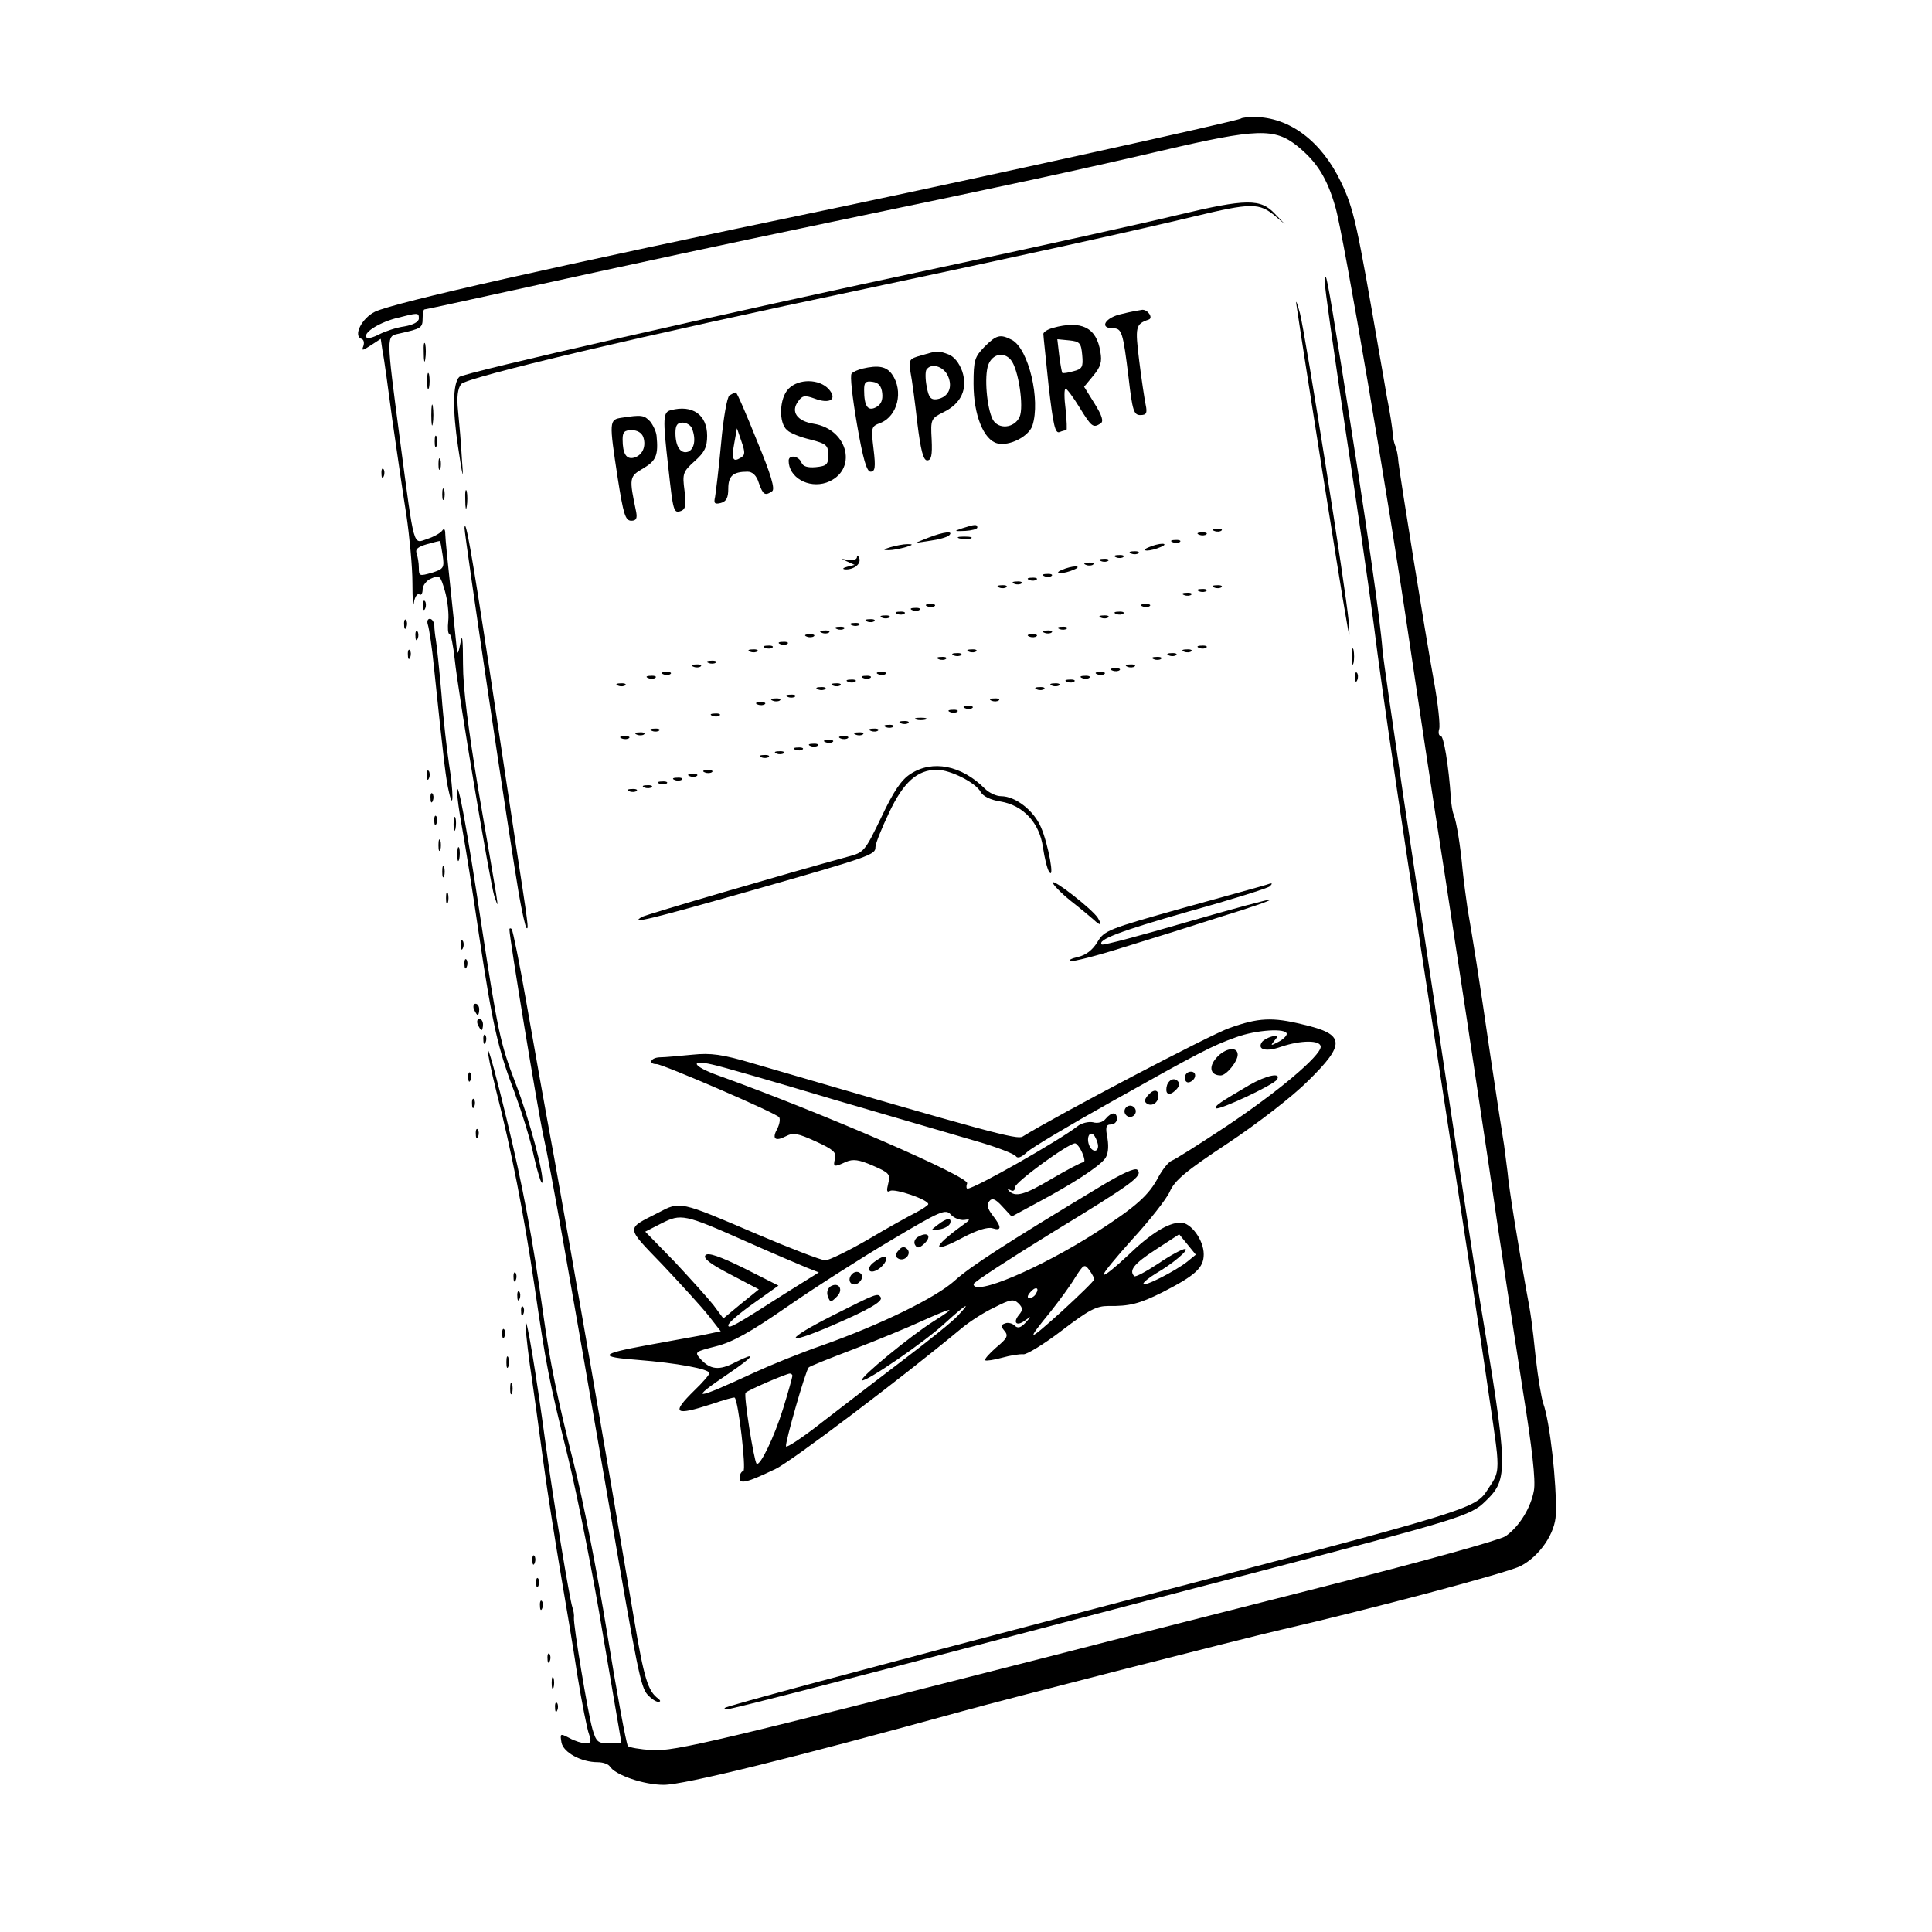 <?xml version="1.0" standalone="no"?>
<!DOCTYPE svg PUBLIC "-//W3C//DTD SVG 20010904//EN"
 "http://www.w3.org/TR/2001/REC-SVG-20010904/DTD/svg10.dtd">
<svg version="1.0" xmlns="http://www.w3.org/2000/svg"
 width="512pt" height="512pt" viewBox="0 0 512 512"
 preserveAspectRatio="xMidYMid meet">
<g transform="translate(0,512) scale(0.1,-0.1)"
fill="#000000" stroke="none">
<path d="M3289 4806 c-6 -6 -683 -155 -1069 -236 -760 -158 -1172 -251 -1226
-276 -35 -17 -59 -64 -36 -72 6 -2 8 -10 5 -19 -5 -13 -3 -13 20 2 l26 17 5
-34 c4 -18 15 -100 26 -183 12 -82 28 -195 37 -250 8 -55 16 -136 16 -180 0
-44 2 -68 4 -52 2 15 9 25 14 22 5 -4 9 2 9 13 0 10 10 24 23 29 22 10 24 8
36 -33 7 -24 11 -60 9 -79 -2 -19 -1 -35 3 -35 4 0 10 -30 14 -67 9 -88 93
-589 105 -628 10 -29 10 -29 5 5 -3 19 -24 143 -47 275 -27 163 -41 271 -41
335 0 68 -2 84 -7 55 -4 -22 -8 -31 -9 -20 -1 11 -8 81 -16 155 -8 74 -15 144
-15 155 0 12 -3 16 -8 9 -4 -6 -21 -16 -39 -22 -39 -13 -34 -32 -73 262 -37
283 -37 274 -2 282 58 13 62 15 62 40 0 13 2 24 5 24 3 0 99 21 213 46 416 91
533 116 862 185 485 101 639 134 880 190 252 59 298 60 358 12 52 -42 79 -85
101 -162 22 -75 142 -782 196 -1151 20 -135 62 -416 95 -625 32 -209 84 -551
115 -760 30 -209 72 -480 91 -602 24 -149 34 -236 29 -263 -8 -45 -38 -95 -75
-121 -14 -10 -220 -67 -460 -128 -239 -61 -568 -144 -730 -186 -893 -228
-1013 -257 -1072 -253 -32 2 -61 7 -64 11 -4 4 -29 138 -55 299 -26 161 -66
363 -88 448 -43 169 -64 272 -81 395 -28 201 -55 344 -97 518 -25 104 -47 186
-50 184 -2 -3 8 -51 22 -108 40 -156 73 -325 101 -514 32 -218 37 -245 90
-460 24 -99 66 -309 92 -468 l49 -287 -33 0 c-30 0 -34 4 -44 38 -13 46 -51
278 -49 295 1 6 -1 19 -4 27 -7 19 -51 285 -72 440 -25 185 -48 321 -52 316
-2 -2 3 -53 11 -112 9 -60 25 -176 36 -259 11 -82 32 -213 45 -290 13 -77 34
-200 45 -274 12 -74 26 -144 31 -157 7 -20 5 -24 -9 -24 -9 0 -29 6 -43 14
-25 13 -25 12 -21 -12 5 -26 52 -52 96 -52 14 0 28 -5 32 -11 14 -23 90 -49
143 -49 54 0 345 72 791 195 115 32 745 193 845 216 227 52 601 151 635 169
50 26 92 87 93 137 3 82 -16 246 -33 293 -5 14 -14 68 -20 120 -10 96 -13 117
-25 180 -21 117 -46 268 -50 315 -3 22 -7 54 -9 70 -3 17 -19 122 -36 235 -31
214 -47 312 -61 393 -4 27 -10 73 -13 102 -6 66 -16 125 -23 145 -4 8 -7 29
-8 45 -6 87 -19 165 -27 165 -5 0 -7 8 -4 18 3 9 -3 67 -14 127 -24 132 -89
538 -94 580 -1 17 -5 37 -9 45 -3 8 -6 22 -6 30 -1 15 -7 55 -16 100 -2 14
-11 63 -19 110 -60 348 -68 386 -102 457 -52 109 -137 173 -231 173 -16 0 -32
-2 -34 -4z m-2179 -530 c0 -9 -15 -17 -38 -21 -22 -3 -51 -13 -67 -21 -15 -8
-30 -12 -33 -9 -12 11 28 38 75 51 62 16 63 16 63 0z m63 -627 c5 -34 3 -37
-29 -47 -32 -9 -34 -9 -34 13 0 13 -3 30 -6 39 -4 11 4 17 28 24 18 5 33 9 34
8 1 -1 4 -17 7 -37z"/>
<path d="M3120 4550 c-91 -22 -367 -83 -615 -136 -593 -126 -1277 -282 -1288
-293 -17 -17 -18 -87 -3 -186 13 -87 15 -91 10 -30 -2 39 -7 95 -10 125 -4 38
-1 60 8 72 13 18 482 129 1073 253 354 75 684 147 868 191 154 37 174 37 217
1 l25 -21 -26 27 c-38 41 -75 41 -259 -3z"/>
<path d="M3511 4372 c-1 -12 24 -183 53 -380 30 -196 64 -431 76 -522 24 -193
72 -518 217 -1460 58 -377 108 -710 110 -740 4 -46 1 -61 -19 -89 -42 -63 6
-48 -1073 -331 -595 -156 -949 -251 -954 -256 -2 -2 0 -4 5 -4 11 0 361 90
759 195 160 42 445 117 635 166 550 144 577 152 616 190 62 60 62 77 -16 544
-12 69 -125 820 -201 1325 -28 190 -53 363 -55 385 -6 82 -41 328 -110 760
-36 225 -42 257 -43 217z"/>
<path d="M3436 4310 c18 -123 117 -749 129 -815 12 -71 13 -74 9 -20 -8 87
-113 750 -129 815 -8 30 -12 39 -9 20z"/>
<path d="M2973 4288 c-44 -9 -61 -38 -24 -38 24 0 27 -9 42 -132 10 -87 14
-98 31 -98 16 0 19 5 14 28 -3 15 -11 67 -17 116 -11 90 -10 97 25 109 13 4
-2 27 -17 26 -7 -1 -31 -5 -54 -11z"/>
<path d="M2790 4251 c-14 -4 -25 -11 -25 -16 0 -6 7 -68 14 -138 12 -102 17
-127 29 -122 7 3 16 5 18 5 2 0 1 25 -2 55 -4 30 -4 55 0 55 3 0 20 -22 37
-50 32 -52 36 -55 56 -42 8 5 4 20 -16 52 l-28 45 24 29 c20 24 24 37 19 64
-10 64 -50 84 -126 63z m78 -72 c3 -32 0 -37 -24 -43 -14 -4 -27 -6 -29 -4 -1
2 -5 22 -8 46 l-5 43 31 -3 c29 -3 32 -7 35 -39z"/>
<path d="M2609 4201 c-26 -27 -29 -35 -29 -98 0 -83 27 -149 63 -158 32 -8 83
18 93 47 22 68 -10 203 -54 227 -31 16 -41 14 -73 -18z m70 -35 c20 -24 35
-124 23 -151 -14 -30 -56 -34 -71 -7 -16 31 -23 115 -12 145 11 29 41 36 60
13z"/>
<path d="M1123 4185 c0 -22 2 -30 4 -17 2 12 2 30 0 40 -3 9 -5 -1 -4 -23z"/>
<path d="M2441 4178 c-32 -9 -33 -11 -28 -45 4 -20 12 -80 18 -134 9 -73 16
-99 26 -99 11 0 14 13 12 55 -3 54 -2 56 32 73 47 23 64 62 49 108 -8 22 -21
39 -37 45 -28 10 -27 10 -72 -3z m71 -54 c14 -31 1 -57 -29 -62 -16 -2 -22 4
-27 33 -4 19 -4 40 -1 45 12 19 45 10 57 -16z"/>
<path d="M2285 4143 c-11 -3 -24 -8 -28 -13 -5 -4 2 -64 14 -134 16 -93 26
-126 36 -126 12 0 14 11 8 60 -7 58 -6 60 18 69 46 18 62 85 31 129 -15 21
-36 25 -79 15z m53 -65 c2 -18 -3 -30 -16 -37 -22 -12 -32 2 -32 46 0 20 4 24
23 21 15 -2 23 -11 25 -30z"/>
<path d="M1132 4110 c0 -19 2 -27 5 -17 2 9 2 25 0 35 -3 9 -5 1 -5 -18z"/>
<path d="M2090 4090 c-25 -25 -27 -91 -4 -110 8 -8 36 -19 62 -25 42 -11 47
-15 47 -41 0 -25 -4 -29 -33 -32 -22 -2 -34 2 -38 12 -7 18 -34 22 -34 5 0
-44 52 -74 100 -58 84 30 60 141 -34 156 -44 7 -61 32 -41 59 11 16 18 17 43
8 42 -16 62 -2 38 25 -25 27 -79 28 -106 1z"/>
<path d="M1933 4072 c-6 -4 -16 -59 -22 -127 -6 -66 -14 -130 -16 -142 -4 -17
-1 -20 15 -16 15 4 20 14 20 38 0 34 13 45 51 45 13 0 24 -10 30 -30 11 -31
16 -35 35 -22 9 5 -3 45 -40 134 -28 70 -53 128 -56 128 -3 0 -10 -4 -17 -8z
m30 -165 c-21 -13 -25 -4 -17 39 l7 39 12 -35 c10 -29 10 -36 -2 -43z"/>
<path d="M1143 4020 c0 -25 2 -35 4 -22 2 12 2 32 0 45 -2 12 -4 2 -4 -23z"/>
<path d="M1778 4033 c-21 -5 -22 -20 -7 -151 13 -118 14 -123 34 -116 12 5 14
16 9 54 -6 45 -4 50 27 78 26 23 33 37 33 67 0 56 -39 83 -96 68z m56 -49 c11
-28 6 -54 -10 -61 -20 -7 -34 13 -34 50 0 20 5 27 19 27 10 0 22 -7 25 -16z"/>
<path d="M1648 4013 c-34 -5 -34 -9 -11 -160 15 -95 20 -113 36 -113 13 0 16
6 13 23 -19 91 -19 94 19 116 34 20 40 35 35 86 -1 11 -9 28 -17 38 -16 17
-23 18 -75 10z m57 -52 c8 -25 -3 -48 -25 -54 -20 -5 -30 10 -30 49 0 19 5 24
24 24 15 0 27 -7 31 -19z"/>
<path d="M1152 3950 c0 -14 2 -19 5 -12 2 6 2 18 0 25 -3 6 -5 1 -5 -13z"/>
<path d="M1162 3890 c0 -14 2 -19 5 -12 2 6 2 18 0 25 -3 6 -5 1 -5 -13z"/>
<path d="M1011 3864 c0 -11 3 -14 6 -6 3 7 2 16 -1 19 -3 4 -6 -2 -5 -13z"/>
<path d="M1172 3810 c0 -14 2 -19 5 -12 2 6 2 18 0 25 -3 6 -5 1 -5 -13z"/>
<path d="M1233 3795 c0 -22 2 -30 4 -17 2 12 2 30 0 40 -3 9 -5 -1 -4 -23z"/>
<path d="M1231 3721 c-1 -14 120 -830 144 -970 8 -46 17 -86 20 -90 7 -6 5 6
-30 234 -13 88 -45 297 -70 465 -44 290 -62 392 -64 361z"/>
<path d="M2550 3720 c-23 -8 -22 -8 8 -7 17 1 32 5 32 9 0 9 -6 9 -40 -2z"/>
<path d="M3218 3713 c7 -3 16 -2 19 1 4 3 -2 6 -13 5 -11 0 -14 -3 -6 -6z"/>
<path d="M2460 3695 l-35 -14 40 6 c22 3 44 9 50 14 14 13 -14 10 -55 -6z"/>
<path d="M3178 3703 c7 -3 16 -2 19 1 4 3 -2 6 -13 5 -11 0 -14 -3 -6 -6z"/>
<path d="M2543 3693 c9 -2 23 -2 30 0 6 3 -1 5 -18 5 -16 0 -22 -2 -12 -5z"/>
<path d="M3108 3683 c7 -3 16 -2 19 1 4 3 -2 6 -13 5 -11 0 -14 -3 -6 -6z"/>
<path d="M2360 3670 c-20 -6 -21 -8 -5 -8 11 0 31 4 45 8 20 6 21 8 5 8 -11 0
-31 -4 -45 -8z"/>
<path d="M3045 3670 c-13 -5 -14 -9 -5 -9 8 0 24 4 35 9 13 5 14 9 5 9 -8 0
-24 -4 -35 -9z"/>
<path d="M2998 3653 c7 -3 16 -2 19 1 4 3 -2 6 -13 5 -11 0 -14 -3 -6 -6z"/>
<path d="M2271 3643 c-1 -6 -11 -9 -23 -7 -21 4 -21 4 -3 -4 l20 -9 -20 -5
c-11 -3 -14 -6 -5 -7 23 -1 43 15 37 30 -3 8 -6 9 -6 2z"/>
<path d="M2958 3643 c7 -3 16 -2 19 1 4 3 -2 6 -13 5 -11 0 -14 -3 -6 -6z"/>
<path d="M2918 3633 c7 -3 16 -2 19 1 4 3 -2 6 -13 5 -11 0 -14 -3 -6 -6z"/>
<path d="M2878 3623 c7 -3 16 -2 19 1 4 3 -2 6 -13 5 -11 0 -14 -3 -6 -6z"/>
<path d="M2815 3610 c-13 -5 -14 -9 -5 -9 8 0 24 4 35 9 13 5 14 9 5 9 -8 0
-24 -4 -35 -9z"/>
<path d="M2768 3593 c7 -3 16 -2 19 1 4 3 -2 6 -13 5 -11 0 -14 -3 -6 -6z"/>
<path d="M2728 3583 c7 -3 16 -2 19 1 4 3 -2 6 -13 5 -11 0 -14 -3 -6 -6z"/>
<path d="M2688 3573 c7 -3 16 -2 19 1 4 3 -2 6 -13 5 -11 0 -14 -3 -6 -6z"/>
<path d="M2648 3563 c7 -3 16 -2 19 1 4 3 -2 6 -13 5 -11 0 -14 -3 -6 -6z"/>
<path d="M3218 3563 c7 -3 16 -2 19 1 4 3 -2 6 -13 5 -11 0 -14 -3 -6 -6z"/>
<path d="M3178 3553 c7 -3 16 -2 19 1 4 3 -2 6 -13 5 -11 0 -14 -3 -6 -6z"/>
<path d="M3138 3543 c7 -3 16 -2 19 1 4 3 -2 6 -13 5 -11 0 -14 -3 -6 -6z"/>
<path d="M1121 3514 c0 -11 3 -14 6 -6 3 7 2 16 -1 19 -3 4 -6 -2 -5 -13z"/>
<path d="M2458 3513 c7 -3 16 -2 19 1 4 3 -2 6 -13 5 -11 0 -14 -3 -6 -6z"/>
<path d="M3028 3513 c7 -3 16 -2 19 1 4 3 -2 6 -13 5 -11 0 -14 -3 -6 -6z"/>
<path d="M2418 3503 c7 -3 16 -2 19 1 4 3 -2 6 -13 5 -11 0 -14 -3 -6 -6z"/>
<path d="M2378 3493 c7 -3 16 -2 19 1 4 3 -2 6 -13 5 -11 0 -14 -3 -6 -6z"/>
<path d="M2958 3493 c7 -3 16 -2 19 1 4 3 -2 6 -13 5 -11 0 -14 -3 -6 -6z"/>
<path d="M2338 3483 c7 -3 16 -2 19 1 4 3 -2 6 -13 5 -11 0 -14 -3 -6 -6z"/>
<path d="M2918 3483 c7 -3 16 -2 19 1 4 3 -2 6 -13 5 -11 0 -14 -3 -6 -6z"/>
<path d="M1071 3464 c0 -11 3 -14 6 -6 3 7 2 16 -1 19 -3 4 -6 -2 -5 -13z"/>
<path d="M1134 3464 c3 -9 11 -59 16 -112 27 -259 32 -299 40 -332 12 -53 12
0 0 75 -5 33 -15 116 -20 185 -6 69 -13 134 -15 145 -2 11 -4 28 -4 38 -1 9
-6 17 -12 17 -6 0 -8 -7 -5 -16z"/>
<path d="M2298 3473 c7 -3 16 -2 19 1 4 3 -2 6 -13 5 -11 0 -14 -3 -6 -6z"/>
<path d="M2258 3463 c7 -3 16 -2 19 1 4 3 -2 6 -13 5 -11 0 -14 -3 -6 -6z"/>
<path d="M2218 3453 c7 -3 16 -2 19 1 4 3 -2 6 -13 5 -11 0 -14 -3 -6 -6z"/>
<path d="M2808 3453 c7 -3 16 -2 19 1 4 3 -2 6 -13 5 -11 0 -14 -3 -6 -6z"/>
<path d="M1101 3434 c0 -11 3 -14 6 -6 3 7 2 16 -1 19 -3 4 -6 -2 -5 -13z"/>
<path d="M2178 3443 c7 -3 16 -2 19 1 4 3 -2 6 -13 5 -11 0 -14 -3 -6 -6z"/>
<path d="M2768 3443 c7 -3 16 -2 19 1 4 3 -2 6 -13 5 -11 0 -14 -3 -6 -6z"/>
<path d="M2138 3433 c7 -3 16 -2 19 1 4 3 -2 6 -13 5 -11 0 -14 -3 -6 -6z"/>
<path d="M2728 3433 c7 -3 16 -2 19 1 4 3 -2 6 -13 5 -11 0 -14 -3 -6 -6z"/>
<path d="M2068 3413 c7 -3 16 -2 19 1 4 3 -2 6 -13 5 -11 0 -14 -3 -6 -6z"/>
<path d="M2028 3403 c7 -3 16 -2 19 1 4 3 -2 6 -13 5 -11 0 -14 -3 -6 -6z"/>
<path d="M3178 3403 c7 -3 16 -2 19 1 4 3 -2 6 -13 5 -11 0 -14 -3 -6 -6z"/>
<path d="M3582 3380 c0 -19 2 -27 5 -17 2 9 2 25 0 35 -3 9 -5 1 -5 -18z"/>
<path d="M1081 3384 c0 -11 3 -14 6 -6 3 7 2 16 -1 19 -3 4 -6 -2 -5 -13z"/>
<path d="M1988 3393 c7 -3 16 -2 19 1 4 3 -2 6 -13 5 -11 0 -14 -3 -6 -6z"/>
<path d="M2568 3393 c7 -3 16 -2 19 1 4 3 -2 6 -13 5 -11 0 -14 -3 -6 -6z"/>
<path d="M3138 3393 c7 -3 16 -2 19 1 4 3 -2 6 -13 5 -11 0 -14 -3 -6 -6z"/>
<path d="M2528 3383 c7 -3 16 -2 19 1 4 3 -2 6 -13 5 -11 0 -14 -3 -6 -6z"/>
<path d="M3098 3383 c7 -3 16 -2 19 1 4 3 -2 6 -13 5 -11 0 -14 -3 -6 -6z"/>
<path d="M2488 3373 c7 -3 16 -2 19 1 4 3 -2 6 -13 5 -11 0 -14 -3 -6 -6z"/>
<path d="M3058 3373 c7 -3 16 -2 19 1 4 3 -2 6 -13 5 -11 0 -14 -3 -6 -6z"/>
<path d="M1878 3363 c7 -3 16 -2 19 1 4 3 -2 6 -13 5 -11 0 -14 -3 -6 -6z"/>
<path d="M1838 3353 c7 -3 16 -2 19 1 4 3 -2 6 -13 5 -11 0 -14 -3 -6 -6z"/>
<path d="M2988 3353 c7 -3 16 -2 19 1 4 3 -2 6 -13 5 -11 0 -14 -3 -6 -6z"/>
<path d="M2948 3343 c7 -3 16 -2 19 1 4 3 -2 6 -13 5 -11 0 -14 -3 -6 -6z"/>
<path d="M1758 3333 c7 -3 16 -2 19 1 4 3 -2 6 -13 5 -11 0 -14 -3 -6 -6z"/>
<path d="M2328 3333 c7 -3 16 -2 19 1 4 3 -2 6 -13 5 -11 0 -14 -3 -6 -6z"/>
<path d="M2908 3333 c7 -3 16 -2 19 1 4 3 -2 6 -13 5 -11 0 -14 -3 -6 -6z"/>
<path d="M3591 3324 c0 -11 3 -14 6 -6 3 7 2 16 -1 19 -3 4 -6 -2 -5 -13z"/>
<path d="M1718 3323 c7 -3 16 -2 19 1 4 3 -2 6 -13 5 -11 0 -14 -3 -6 -6z"/>
<path d="M2288 3323 c7 -3 16 -2 19 1 4 3 -2 6 -13 5 -11 0 -14 -3 -6 -6z"/>
<path d="M2868 3323 c7 -3 16 -2 19 1 4 3 -2 6 -13 5 -11 0 -14 -3 -6 -6z"/>
<path d="M2248 3313 c7 -3 16 -2 19 1 4 3 -2 6 -13 5 -11 0 -14 -3 -6 -6z"/>
<path d="M2828 3313 c7 -3 16 -2 19 1 4 3 -2 6 -13 5 -11 0 -14 -3 -6 -6z"/>
<path d="M1638 3303 c7 -3 16 -2 19 1 4 3 -2 6 -13 5 -11 0 -14 -3 -6 -6z"/>
<path d="M2208 3303 c7 -3 16 -2 19 1 4 3 -2 6 -13 5 -11 0 -14 -3 -6 -6z"/>
<path d="M2788 3303 c7 -3 16 -2 19 1 4 3 -2 6 -13 5 -11 0 -14 -3 -6 -6z"/>
<path d="M2168 3293 c7 -3 16 -2 19 1 4 3 -2 6 -13 5 -11 0 -14 -3 -6 -6z"/>
<path d="M2748 3293 c7 -3 16 -2 19 1 4 3 -2 6 -13 5 -11 0 -14 -3 -6 -6z"/>
<path d="M2088 3273 c7 -3 16 -2 19 1 4 3 -2 6 -13 5 -11 0 -14 -3 -6 -6z"/>
<path d="M2048 3263 c7 -3 16 -2 19 1 4 3 -2 6 -13 5 -11 0 -14 -3 -6 -6z"/>
<path d="M2628 3263 c7 -3 16 -2 19 1 4 3 -2 6 -13 5 -11 0 -14 -3 -6 -6z"/>
<path d="M2008 3253 c7 -3 16 -2 19 1 4 3 -2 6 -13 5 -11 0 -14 -3 -6 -6z"/>
<path d="M2558 3243 c7 -3 16 -2 19 1 4 3 -2 6 -13 5 -11 0 -14 -3 -6 -6z"/>
<path d="M2518 3233 c7 -3 16 -2 19 1 4 3 -2 6 -13 5 -11 0 -14 -3 -6 -6z"/>
<path d="M1888 3223 c7 -3 16 -2 19 1 4 3 -2 6 -13 5 -11 0 -14 -3 -6 -6z"/>
<path d="M2428 3213 c6 -2 18 -2 25 0 6 3 1 5 -13 5 -14 0 -19 -2 -12 -5z"/>
<path d="M2388 3203 c7 -3 16 -2 19 1 4 3 -2 6 -13 5 -11 0 -14 -3 -6 -6z"/>
<path d="M2348 3193 c7 -3 16 -2 19 1 4 3 -2 6 -13 5 -11 0 -14 -3 -6 -6z"/>
<path d="M1728 3183 c7 -3 16 -2 19 1 4 3 -2 6 -13 5 -11 0 -14 -3 -6 -6z"/>
<path d="M2308 3183 c7 -3 16 -2 19 1 4 3 -2 6 -13 5 -11 0 -14 -3 -6 -6z"/>
<path d="M1688 3173 c7 -3 16 -2 19 1 4 3 -2 6 -13 5 -11 0 -14 -3 -6 -6z"/>
<path d="M2268 3173 c7 -3 16 -2 19 1 4 3 -2 6 -13 5 -11 0 -14 -3 -6 -6z"/>
<path d="M1648 3163 c7 -3 16 -2 19 1 4 3 -2 6 -13 5 -11 0 -14 -3 -6 -6z"/>
<path d="M2228 3163 c7 -3 16 -2 19 1 4 3 -2 6 -13 5 -11 0 -14 -3 -6 -6z"/>
<path d="M2188 3153 c7 -3 16 -2 19 1 4 3 -2 6 -13 5 -11 0 -14 -3 -6 -6z"/>
<path d="M2148 3143 c7 -3 16 -2 19 1 4 3 -2 6 -13 5 -11 0 -14 -3 -6 -6z"/>
<path d="M2108 3133 c7 -3 16 -2 19 1 4 3 -2 6 -13 5 -11 0 -14 -3 -6 -6z"/>
<path d="M2058 3123 c7 -3 16 -2 19 1 4 3 -2 6 -13 5 -11 0 -14 -3 -6 -6z"/>
<path d="M2018 3113 c7 -3 16 -2 19 1 4 3 -2 6 -13 5 -11 0 -14 -3 -6 -6z"/>
<path d="M2413 3069 c-24 -15 -45 -46 -77 -114 -44 -91 -46 -94 -88 -105 -161
-44 -534 -153 -547 -160 -34 -20 19 -7 287 69 323 92 332 96 332 116 0 9 16
49 36 91 38 81 75 114 127 114 35 0 103 -34 116 -59 6 -11 26 -21 52 -25 61
-10 104 -57 113 -122 4 -27 11 -56 16 -64 16 -25 -2 73 -21 117 -19 45 -68 83
-106 83 -13 0 -32 9 -43 20 -62 62 -139 77 -197 39z"/>
<path d="M1131 3064 c0 -11 3 -14 6 -6 3 7 2 16 -1 19 -3 4 -6 -2 -5 -13z"/>
<path d="M1868 3073 c7 -3 16 -2 19 1 4 3 -2 6 -13 5 -11 0 -14 -3 -6 -6z"/>
<path d="M1828 3063 c7 -3 16 -2 19 1 4 3 -2 6 -13 5 -11 0 -14 -3 -6 -6z"/>
<path d="M1788 3053 c7 -3 16 -2 19 1 4 3 -2 6 -13 5 -11 0 -14 -3 -6 -6z"/>
<path d="M1748 3043 c7 -3 16 -2 19 1 4 3 -2 6 -13 5 -11 0 -14 -3 -6 -6z"/>
<path d="M1211 3024 c0 -12 6 -57 14 -100 8 -44 28 -169 44 -279 36 -241 51
-306 95 -421 18 -49 42 -125 51 -169 10 -44 20 -75 22 -69 6 18 -34 168 -71
264 -40 104 -47 137 -91 425 -38 253 -62 382 -64 349z"/>
<path d="M1708 3033 c7 -3 16 -2 19 1 4 3 -2 6 -13 5 -11 0 -14 -3 -6 -6z"/>
<path d="M1668 3023 c7 -3 16 -2 19 1 4 3 -2 6 -13 5 -11 0 -14 -3 -6 -6z"/>
<path d="M1141 3004 c0 -11 3 -14 6 -6 3 7 2 16 -1 19 -3 4 -6 -2 -5 -13z"/>
<path d="M1151 2944 c0 -11 3 -14 6 -6 3 7 2 16 -1 19 -3 4 -6 -2 -5 -13z"/>
<path d="M1202 2935 c0 -16 2 -22 5 -12 2 9 2 23 0 30 -3 6 -5 -1 -5 -18z"/>
<path d="M1162 2880 c0 -14 2 -19 5 -12 2 6 2 18 0 25 -3 6 -5 1 -5 -13z"/>
<path d="M1212 2855 c0 -16 2 -22 5 -12 2 9 2 23 0 30 -3 6 -5 -1 -5 -18z"/>
<path d="M1172 2810 c0 -14 2 -19 5 -12 2 6 2 18 0 25 -3 6 -5 1 -5 -13z"/>
<path d="M2790 2781 c0 -5 21 -27 47 -48 27 -21 54 -44 61 -50 19 -18 24 -16
11 5 -16 24 -119 104 -119 93z"/>
<path d="M3355 2775 c-5 -2 -104 -29 -219 -61 -200 -56 -210 -60 -228 -91 -13
-21 -30 -34 -51 -39 -18 -4 -27 -9 -20 -11 6 -2 70 14 142 37 72 22 190 59
261 82 72 22 129 42 127 44 -2 2 -102 -25 -223 -60 -120 -35 -221 -62 -224
-59 -13 12 46 35 232 88 112 31 207 61 213 66 9 9 7 10 -10 4z"/>
<path d="M1182 2740 c0 -14 2 -19 5 -12 2 6 2 18 0 25 -3 6 -5 1 -5 -13z"/>
<path d="M1350 2657 c0 -23 75 -478 90 -547 18 -79 70 -375 176 -990 73 -426
82 -471 100 -491 9 -10 22 -19 28 -19 7 0 7 3 1 8 -28 20 -38 53 -65 213 -79
467 -158 924 -211 1219 -23 124 -56 310 -74 413 -18 104 -36 191 -39 195 -3 3
-6 2 -6 -1z"/>
<path d="M1221 2614 c0 -11 3 -14 6 -6 3 7 2 16 -1 19 -3 4 -6 -2 -5 -13z"/>
<path d="M1231 2564 c0 -11 3 -14 6 -6 3 7 2 16 -1 19 -3 4 -6 -2 -5 -13z"/>
<path d="M1256 2445 c4 -8 8 -15 10 -15 2 0 4 7 4 15 0 8 -4 15 -10 15 -5 0
-7 -7 -4 -15z"/>
<path d="M1266 2405 c4 -8 8 -15 10 -15 2 0 4 7 4 15 0 8 -4 15 -10 15 -5 0
-7 -7 -4 -15z"/>
<path d="M3259 2396 c-50 -17 -457 -231 -549 -288 -14 -9 -85 10 -715 194 -81
24 -111 28 -160 23 -33 -3 -72 -7 -87 -7 -24 -1 -31 -18 -8 -18 16 0 320 -131
325 -141 3 -5 1 -18 -5 -30 -15 -27 -6 -35 23 -20 19 10 31 8 79 -14 46 -21
55 -29 51 -45 -6 -23 -3 -24 29 -9 19 8 34 6 71 -10 44 -19 47 -23 41 -47 -5
-20 -4 -25 5 -20 12 7 101 -23 101 -35 0 -3 -15 -13 -32 -22 -18 -9 -76 -41
-128 -72 -52 -30 -103 -55 -113 -55 -10 0 -91 31 -180 69 -208 89 -204 88
-263 57 -86 -44 -87 -35 12 -138 49 -52 104 -112 122 -135 l32 -41 -52 -11
c-29 -5 -93 -17 -143 -26 -126 -23 -131 -31 -24 -39 102 -8 189 -24 189 -35 0
-4 -18 -25 -40 -46 -62 -61 -53 -68 46 -36 32 11 60 19 61 17 10 -9 31 -192
23 -194 -6 -2 -10 -10 -10 -19 0 -17 20 -12 95 24 41 19 337 243 491 371 21
18 61 44 89 57 43 22 51 23 64 11 12 -12 12 -18 1 -31 -17 -21 -5 -31 17 -14
17 12 17 12 1 -6 -13 -14 -21 -16 -29 -8 -6 6 -18 9 -25 6 -12 -4 -12 -8 -2
-20 11 -13 7 -20 -22 -44 -18 -16 -32 -31 -29 -34 3 -2 23 1 45 7 21 6 47 10
56 9 9 -1 55 27 102 63 72 55 92 65 123 65 56 -1 83 6 143 36 88 45 110 65
110 101 0 38 -34 84 -61 84 -33 0 -80 -29 -141 -88 -32 -30 -60 -53 -63 -50
-3 3 32 45 76 94 45 49 90 106 99 126 13 30 43 55 155 129 78 52 170 123 211
164 101 99 99 124 -13 150 -81 20 -118 18 -194 -9z m151 -16 c0 -5 -10 -15
-22 -21 -21 -11 -22 -11 -10 4 11 13 10 15 -8 10 -11 -3 -23 -10 -26 -15 -13
-20 12 -26 51 -12 53 18 105 18 105 0 0 -24 -114 -120 -249 -210 -71 -47 -137
-89 -146 -92 -9 -4 -24 -23 -35 -43 -25 -48 -58 -78 -165 -147 -150 -96 -325
-170 -325 -137 0 5 94 66 209 137 215 131 241 150 225 166 -6 6 -41 -10 -94
-42 -261 -157 -349 -215 -389 -251 -49 -45 -196 -117 -351 -172 -58 -20 -139
-53 -180 -72 -162 -75 -177 -76 -69 -3 69 47 76 59 18 30 -43 -23 -67 -20 -93
9 -16 18 -14 19 41 33 44 11 91 37 189 105 72 50 196 129 275 176 133 79 145
84 159 68 8 -9 24 -15 35 -14 18 3 17 1 -4 -14 -84 -61 -82 -77 2 -32 36 19
65 28 77 24 25 -8 25 3 0 35 -13 17 -16 28 -8 37 7 9 16 6 34 -14 l25 -27 72
39 c88 47 158 92 175 114 8 10 11 29 7 54 -6 30 -4 37 9 37 9 0 16 7 16 15 0
19 -14 19 -30 0 -7 -9 -21 -13 -34 -9 -11 2 -30 -2 -41 -11 -49 -38 -272 -165
-291 -165 -3 0 -4 6 -1 14 7 17 -382 186 -660 286 -67 24 -77 43 -16 29 21 -4
166 -46 323 -93 157 -46 328 -96 380 -111 52 -15 98 -33 102 -39 5 -7 15 -3
30 11 13 12 112 71 221 132 239 134 268 149 332 172 54 20 135 25 135 9z
m-500 -297 c0 -18 -17 -16 -24 3 -8 22 4 40 15 23 5 -8 9 -20 9 -26z m-42 -18
c6 -14 8 -25 3 -25 -5 0 -43 -20 -84 -44 -72 -43 -97 -50 -114 -31 -4 4 -2 5
5 1 7 -4 12 -1 12 8 0 13 141 116 159 116 4 0 13 -11 19 -25z m-893 -234 c72
-32 145 -63 162 -70 l33 -13 -88 -55 c-136 -87 -152 -96 -152 -85 0 6 30 32
67 58 l66 47 -91 46 c-65 32 -95 42 -102 35 -8 -8 11 -23 65 -51 l76 -40 -47
-38 -47 -39 -26 35 c-14 18 -61 70 -103 115 l-78 80 43 22 c52 26 60 25 222
-47z m1172 -54 c-31 -25 -117 -69 -117 -59 0 4 15 16 33 27 45 26 91 65 77 65
-7 0 -39 -17 -71 -39 -32 -21 -60 -36 -63 -33 -15 15 -1 33 56 70 l63 41 22
-27 22 -27 -22 -18z m-247 -47 c0 -4 -39 -42 -87 -86 -91 -82 -96 -82 -28 1
22 28 51 67 64 89 23 36 25 37 38 20 7 -10 13 -21 13 -24z m-155 -39 c-3 -6
-11 -11 -17 -11 -6 0 -6 6 2 15 14 17 26 13 15 -4z m-206 -57 c-13 -15 -78
-67 -144 -117 -66 -50 -163 -125 -215 -165 -52 -41 -96 -70 -97 -65 -3 9 52
201 60 209 2 3 55 24 118 48 63 24 145 58 182 75 87 39 94 39 32 0 -62 -39
-197 -150 -191 -157 8 -7 169 103 222 153 55 50 70 58 33 19z m-439 -160 c0
-3 -11 -43 -25 -88 -23 -74 -61 -153 -70 -145 -7 8 -35 183 -29 188 6 7 106
50 117 51 4 0 7 -3 7 -6z"/>
<path d="M3223 2316 c-21 -24 -15 -46 12 -46 15 0 45 37 45 55 0 23 -34 18
-57 -9z"/>
<path d="M3140 2264 c0 -9 5 -14 12 -12 18 6 21 28 4 28 -9 0 -16 -7 -16 -16z"/>
<path d="M3310 2244 c-78 -46 -92 -55 -87 -61 7 -6 153 62 161 76 13 20 -27
12 -74 -15z"/>
<path d="M3093 2245 c-3 -9 -3 -19 1 -22 8 -9 37 18 30 28 -8 14 -24 11 -31
-6z"/>
<path d="M3041 2216 c-8 -10 -9 -16 -1 -21 13 -8 30 3 30 21 0 18 -14 18 -29
0z"/>
<path d="M2980 2175 c0 -8 7 -15 15 -15 8 0 15 7 15 15 0 8 -7 15 -15 15 -8 0
-15 -7 -15 -15z"/>
<path d="M2485 1874 c-20 -15 -20 -16 4 -12 14 2 26 9 29 16 5 16 -9 15 -33
-4z"/>
<path d="M2431 1841 c-7 -5 -10 -14 -6 -20 5 -9 10 -9 21 0 26 22 14 38 -15
20z"/>
<path d="M2381 1806 c-9 -10 -9 -16 -1 -21 17 -10 37 12 24 25 -8 8 -15 6 -23
-4z"/>
<path d="M2316 1775 c-23 -17 -13 -34 11 -19 19 12 29 34 16 34 -4 0 -17 -7
-27 -15z"/>
<path d="M2255 1740 c-11 -17 5 -32 21 -19 7 6 11 15 8 20 -7 12 -21 11 -29
-1z"/>
<path d="M2201 1711 c-8 -6 -11 -16 -7 -27 6 -16 8 -16 23 -1 20 19 6 41 -16
28z"/>
<path d="M2205 1633 c-126 -64 -129 -81 -5 -28 100 43 141 66 134 77 -8 12
-10 11 -129 -49z"/>
<path d="M1281 2364 c0 -11 3 -14 6 -6 3 7 2 16 -1 19 -3 4 -6 -2 -5 -13z"/>
<path d="M1241 2264 c0 -11 3 -14 6 -6 3 7 2 16 -1 19 -3 4 -6 -2 -5 -13z"/>
<path d="M1251 2194 c0 -11 3 -14 6 -6 3 7 2 16 -1 19 -3 4 -6 -2 -5 -13z"/>
<path d="M1261 2114 c0 -11 3 -14 6 -6 3 7 2 16 -1 19 -3 4 -6 -2 -5 -13z"/>
<path d="M1361 1734 c0 -11 3 -14 6 -6 3 7 2 16 -1 19 -3 4 -6 -2 -5 -13z"/>
<path d="M1371 1684 c0 -11 3 -14 6 -6 3 7 2 16 -1 19 -3 4 -6 -2 -5 -13z"/>
<path d="M1381 1644 c0 -11 3 -14 6 -6 3 7 2 16 -1 19 -3 4 -6 -2 -5 -13z"/>
<path d="M1331 1584 c0 -11 3 -14 6 -6 3 7 2 16 -1 19 -3 4 -6 -2 -5 -13z"/>
<path d="M1342 1510 c0 -14 2 -19 5 -12 2 6 2 18 0 25 -3 6 -5 1 -5 -13z"/>
<path d="M1352 1440 c0 -14 2 -19 5 -12 2 6 2 18 0 25 -3 6 -5 1 -5 -13z"/>
<path d="M1411 984 c0 -11 3 -14 6 -6 3 7 2 16 -1 19 -3 4 -6 -2 -5 -13z"/>
<path d="M1421 924 c0 -11 3 -14 6 -6 3 7 2 16 -1 19 -3 4 -6 -2 -5 -13z"/>
<path d="M1431 864 c0 -11 3 -14 6 -6 3 7 2 16 -1 19 -3 4 -6 -2 -5 -13z"/>
<path d="M1451 724 c0 -11 3 -14 6 -6 3 7 2 16 -1 19 -3 4 -6 -2 -5 -13z"/>
<path d="M1462 660 c0 -14 2 -19 5 -12 2 6 2 18 0 25 -3 6 -5 1 -5 -13z"/>
<path d="M1471 594 c0 -11 3 -14 6 -6 3 7 2 16 -1 19 -3 4 -6 -2 -5 -13z"/>
</g>
</svg>
